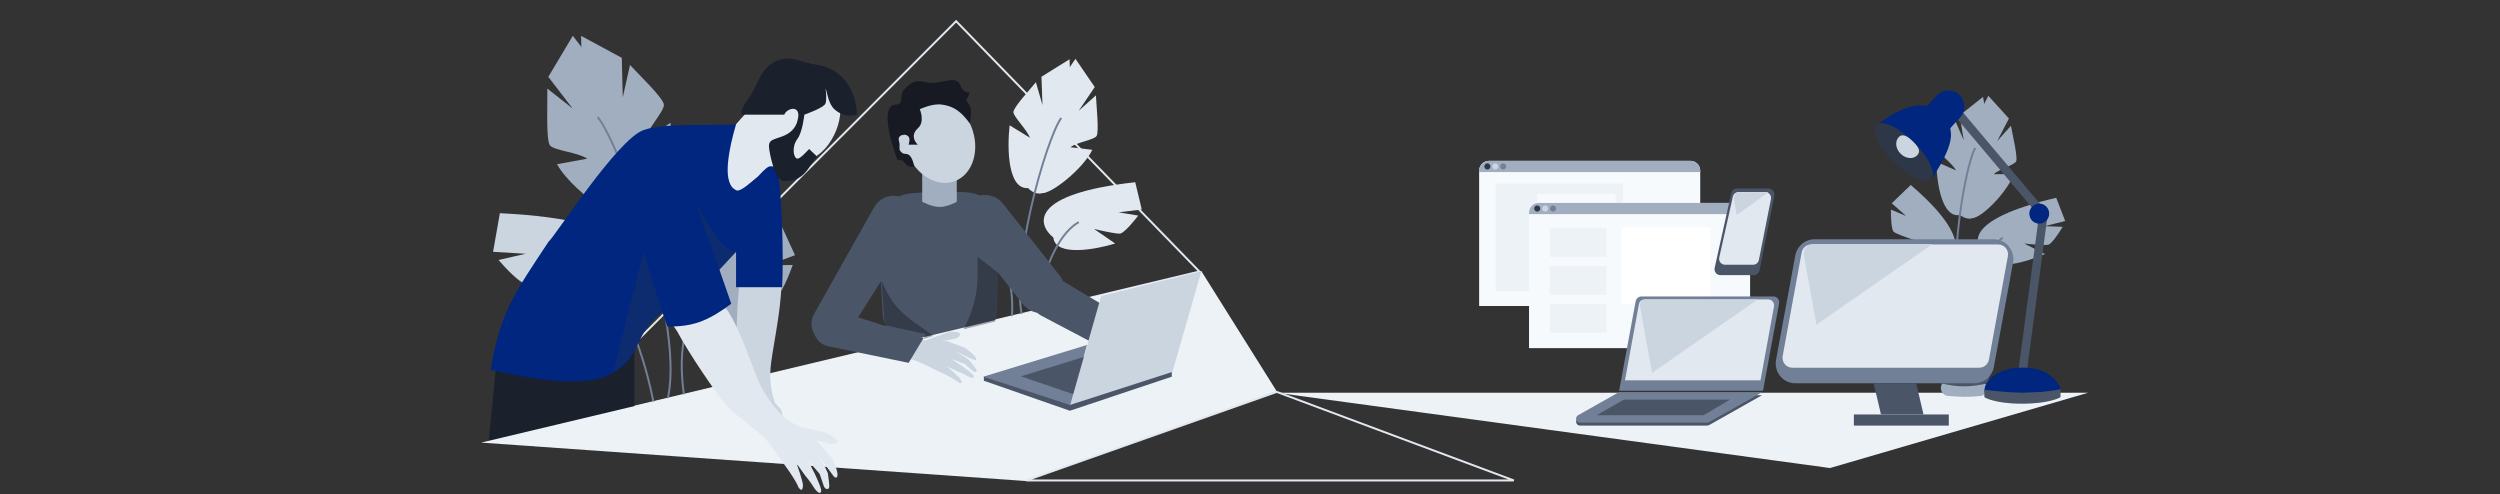 <svg width="1264" height="250" viewBox="0 0 1264 250" fill="none" xmlns="http://www.w3.org/2000/svg">
<rect x="0" y="0" width="1264" height="250" fill="#333333" stroke="none"/>
<g clip-path="url(#clip0_6701_15671)">
<g clip-path="url(#clip1_6701_15671)">
<mask id="mask0_6701_15671" style="mask-type:luminance" maskUnits="userSpaceOnUse" x="8" y="0" width="1264" height="250">
<path d="M1272 0H8V250H1272V0Z" fill="white"/>
</mask>
<g mask="url(#mask0_6701_15671)">
<path d="M606.409 137.291L278.824 215.647L483.423 10.717L606.409 137.291Z" stroke="#E2E8F0"/>
<path d="M747.859 86.326C747.859 83.565 750.069 81.326 752.796 81.326H854.699C857.425 81.326 859.636 83.565 859.636 86.326V154.724H747.859V86.326Z" fill="#F7FAFC"/>
<path d="M747.859 86.326C747.859 83.565 750.069 81.326 752.796 81.326H854.699C857.425 81.326 859.636 83.565 859.636 86.326V86.981H747.859V86.326Z" fill="#A0AEC0"/>
<path d="M752.017 85.712C752.867 85.712 753.556 85.014 753.556 84.154C753.556 83.293 752.867 82.596 752.017 82.596C751.167 82.596 750.479 83.293 750.479 84.154C750.479 85.014 751.167 85.712 752.017 85.712Z" fill="#2D3748"/>
<path d="M756.006 85.712C756.855 85.712 757.544 85.014 757.544 84.154C757.544 83.293 756.855 82.596 756.006 82.596C755.156 82.596 754.467 83.293 754.467 84.154C754.467 85.014 755.156 85.712 756.006 85.712Z" fill="#CBD5E0"/>
<path d="M759.994 85.712C760.844 85.712 761.533 85.014 761.533 84.154C761.533 83.293 760.844 82.596 759.994 82.596C759.144 82.596 758.456 83.293 758.456 84.154C758.456 85.014 759.144 85.712 759.994 85.712Z" fill="#718096"/>
<path d="M820.373 99.83H790.62V120.834H820.373V99.83Z" fill="#F7FAFC"/>
<path d="M820.556 92.818H756.263V147.297H820.556V92.818Z" fill="#EDF2F7"/>
<path d="M853.596 112.562H824.959V127.064H853.596V112.562Z" fill="#EDF2F7"/>
<path d="M816.774 97.926H777.273V112.397H816.774V97.926Z" fill="#F7FAFC"/>
<path d="M853.596 132.643H824.959V147.145H853.596V132.643Z" fill="#EDF2F7"/>
<path d="M773.071 107.605C773.071 104.844 775.282 102.605 778.008 102.605H879.91C882.638 102.605 884.848 104.844 884.848 107.605V176.003H773.071V107.605Z" fill="#F7FAFC"/>
<path d="M773.071 107.605C773.071 104.844 775.282 102.605 778.008 102.605H879.91C882.638 102.605 884.848 104.844 884.848 107.605V108.26H773.071V107.605Z" fill="#A0AEC0"/>
<path d="M777.23 106.991C778.08 106.991 778.768 106.293 778.768 105.433C778.768 104.573 778.08 103.875 777.23 103.875C776.38 103.875 775.691 104.573 775.691 105.433C775.691 106.293 776.38 106.991 777.23 106.991Z" fill="#2D3748"/>
<path d="M781.219 106.991C782.068 106.991 782.757 106.293 782.757 105.433C782.757 104.573 782.068 103.875 781.219 103.875C780.369 103.875 779.68 104.573 779.68 105.433C779.68 106.293 780.369 106.991 781.219 106.991Z" fill="#CBD5E0"/>
<path d="M785.206 106.991C786.056 106.991 786.744 106.293 786.744 105.433C786.744 104.573 786.056 103.875 785.206 103.875C784.356 103.875 783.667 104.573 783.667 105.433C783.667 106.293 784.356 106.991 785.206 106.991Z" fill="#718096"/>
<path d="M845.587 121.109H815.833V142.113H845.587V121.109Z" fill="#F7FAFC"/>
<path d="M812.214 115.375H783.577V129.877H812.214V115.375Z" fill="#EDF2F7"/>
<path d="M819.715 114.949H864.678V153.68H819.715V114.949Z" fill="white"/>
<path d="M812.214 153.68H783.577V168.183H812.214V153.68Z" fill="#EDF2F7"/>
<path d="M812.214 134.525H783.577V149.027H812.214V134.525Z" fill="#EDF2F7"/>
<path d="M878.809 153.922H850.172V168.424H878.809V153.922Z" fill="#EDF2F7"/>
<path d="M1055.74 198.568H645.333L925.249 236.634L1055.74 198.568Z" fill="#EDF2F7"/>
<path d="M573.974 92.134C520.683 97.997 524.174 113.242 532.582 120.132C533.607 129.864 553.847 126.186 563.838 123.13L553.126 115.736C556.714 116.622 564.384 118.333 566.352 118.091C568.32 117.849 573.265 111.929 575.491 109L565.563 107.359L577.283 105.916L573.974 92.134Z" fill="#E2E8F0"/>
<path d="M540.761 29.96C543.823 94.834 528.111 103.75 519.753 95.083C509.772 95.808 509.071 75.911 510.469 63.356L520.725 69.645C519.228 65.533 512.473 59.113 512.385 56.713C512.298 54.312 521.171 44.81 523.748 41.562L527.073 53.099L526.554 38.801L540.761 29.96Z" fill="#E2E8F0"/>
<path d="M543.75 29.741C506.521 83.632 525.766 95.631 525.767 95.629C524.705 103.178 546.555 87.487 552.275 75.748L541.232 74.424C544.565 71.865 553.064 70.774 554.422 68.763C555.78 66.751 554.277 52.729 554.103 48.235L545.407 55.991L553.496 44.011L543.75 29.741Z" fill="#E2E8F0"/>
<path d="M473.821 99.879C519.974 113.146 514.091 128.713 505.38 134.839C502.69 144.936 485.427 138.371 477.132 133.827L487.978 127.478C484.636 127.931 477.525 128.709 475.825 128.192C474.126 127.675 470.828 120.791 469.391 117.414L478.489 117.011L468.367 113.932L473.821 99.879Z" fill="#E2E8F0"/>
<path d="M517.949 164.413C508.825 138.798 529.149 69.609 536.572 59.633" stroke="#718096"/>
<path d="M522.506 165.16C524.5 149.128 530.946 120.726 545.39 112.308" stroke="#718096"/>
<path d="M511.337 163.583C512.504 153.009 512.114 134.459 501.456 127.878" stroke="#718096"/>
<path d="M252.739 107.792C327.6 111.333 324.022 132.911 312.876 143.257C312.271 156.927 283.715 153.556 269.514 150.163L283.836 138.912C278.902 140.46 268.344 143.516 265.578 143.349C262.812 143.183 255.41 135.353 252.054 131.459L265.768 128.305L249.292 127.312L252.739 107.792Z" fill="#CBD5E0"/>
<path d="M293.808 18.143C295.041 108.935 317.721 120.009 328.65 107.187C342.639 107.331 341.929 79.505 338.913 62.106L325.136 71.776C326.876 65.907 335.756 56.361 335.674 53.003C335.591 49.646 322.405 37.159 318.532 32.851L314.871 49.239L314.383 29.243L293.808 18.143Z" fill="#A0AEC0"/>
<path d="M289.616 18.094C346.14 90.053 320.304 108.473 320.304 108.469C322.425 118.911 290.604 98.918 281.625 83.035L296.922 80.227C292.055 76.946 280.103 76.163 278.037 73.475C275.971 70.786 276.879 51.089 276.74 44.803L289.532 54.868L277.229 38.856L289.616 18.094Z" fill="#A0AEC0"/>
<path d="M393.153 109.878C329.875 132.41 339.406 153.621 352.082 161.41C356.691 175.266 380.224 164.602 391.414 157.538L375.739 149.623C380.443 149.965 390.43 150.431 392.758 149.562C395.086 148.692 399.104 138.799 400.824 133.961L388.094 134.191L401.956 129.014L393.153 109.878Z" fill="#A0AEC0"/>
<path d="M337.054 203.775C347.61 167.237 313.378 72.458 302.172 59.183" stroke="#718096"/>
<path d="M330.757 205.213C326.615 183.016 315.209 143.944 294.34 133.455" stroke="#718096"/>
<path d="M346.209 202.039C343.683 187.386 342.654 161.467 356.967 151.355" stroke="#718096"/>
<path d="M320.764 227.651V176.9L250.595 187.345L247.093 222.814L320.764 227.651Z" fill="#1A202C"/>
<path d="M505.589 117.053C506.066 106.925 498.985 97.895 488.993 97.234C479.634 96.616 470.238 96.791 460.369 97.765C450.406 98.749 443.417 107.832 443.989 117.953L446.271 158.286C446.769 167.083 452.868 174.712 461.469 176.047C471.454 177.598 479.609 177.574 488.663 176.16C497.24 174.82 503.229 167.105 503.643 158.326L505.589 117.053Z" fill="#4A5568"/>
<path d="M461.584 116.716C463.115 114.299 463.698 111.395 463.22 108.57C461.406 97.871 447.251 95.385 441.933 104.832L411.557 158.798C409.766 161.978 409.857 165.89 411.793 168.98C415.649 175.136 424.562 175.155 428.451 169.017L461.584 116.716Z" fill="#4A5568"/>
<path d="M483.744 82.623H466.261V102.022C473.09 105.38 476.915 105.571 483.744 102.022V82.623Z" fill="#A0AEC0"/>
<path d="M482.922 91.517C473.907 95.037 463.005 88.572 458.57 77.076C454.136 65.581 457.849 53.407 466.864 49.886C475.879 46.366 486.781 52.831 491.216 64.327C495.65 75.823 491.937 87.996 482.922 91.517Z" fill="#CBD5E0"/>
<path d="M452.533 75.005C453.601 77.772 456.225 79.329 458.395 78.481C460.565 77.633 461.459 74.703 460.392 71.935C459.324 69.168 456.699 67.611 454.529 68.459C452.359 69.306 451.465 72.237 452.533 75.005Z" fill="#CBD5E0"/>
<path d="M464.076 64.862C467.841 61.479 465.035 55.221 465.035 55.221C465.035 55.221 471.302 52.225 476.011 52.852C481.46 53.579 484.676 55.614 488.284 59.788C490.234 62.044 490.196 62.533 490.196 62.533C490.196 62.533 491.443 57.232 490.732 54.671C490.082 52.33 488.284 50.604 488.284 50.604C489.504 49.93 490.196 46.537 490.196 46.537C490.196 46.537 487.252 47.622 485.646 43.284C483.436 37.316 474.915 43.179 468.782 41.657C462.226 40.031 460.414 41.993 457.005 45.453C454.739 47.751 457.005 52.852 453.257 52.852C442.834 52.852 453.822 80.932 453.822 80.932C453.822 80.932 455.838 80.086 457.688 82.623C459.537 85.16 462.227 84.146 462.227 84.146C462.227 84.146 461.443 79.344 459.369 78.225C457.806 77.383 457.157 78.234 455.838 77.041C454.375 75.716 454.83 75.132 454.83 73.151C454.83 71.565 453.783 70.276 454.83 69.091C456.007 67.758 458.192 67.758 459.369 69.091C460.415 70.276 459.369 73.151 459.369 73.151H464.076C462.507 71.797 460.311 68.245 464.076 64.862Z" fill="#171923"/>
<path d="M607.344 136.99L243.272 223.782L518.562 243.202L645.515 197.853L607.344 136.99Z" fill="#EDF2F7"/>
<path d="M395.014 144.409L374.071 138.088L373.959 142.74C372.506 153.536 371.986 175.942 372.575 182.279C373.164 188.616 375.177 193.504 373.819 195.591L395.83 211.301L395.014 207.169L391.769 203.67C390.366 199.02 389.083 194.061 389.57 186.422C390.064 178.694 394.983 157.107 395.014 144.409Z" fill="#CBD5E0"/>
<path d="M463.192 182.436L454.399 179.582L458.565 168.873L467.666 172.241L480.087 167.702C481.857 167.621 485.403 167.741 485.434 168.873C485.464 170.005 483.865 171.208 482.404 171.299L476.803 172.505H478.87L487.806 175.785C487.806 175.785 492.367 179.037 493.261 180.697C494.121 182.29 492.906 182.136 492.518 182.007L482.404 177.376L487.806 180.485L489.989 182.051C490.869 183.12 493.101 185.777 493.638 186.772C494.174 187.768 493.371 188.675 491.961 187.699L487.806 184.067L481.083 181.505L486.652 185.252C487.928 186.161 490.729 188.238 491.72 189.269C492.711 190.3 493.046 191.863 489.981 190.551C486.432 188.565 484.188 187.799 483.957 187.699C483.708 187.592 478.634 185.126 478.634 185.126C478.634 185.126 484.941 190.484 485.657 191.811C486.373 193.138 486.859 194.343 484.821 193.405C481.937 191.083 474.761 187.797 474.418 187.699C474.075 187.602 466.701 183.786 463.192 182.436Z" fill="#CBD5E0"/>
<path d="M459.412 183.45L466.907 170.979L423.262 157.062C417.344 155.175 411.318 159.645 411.31 165.928C411.305 170.358 414.384 174.179 418.671 175.062L459.412 183.45Z" fill="#4A5568"/>
<path d="M549.754 171.858C554.423 174.317 560.169 172.474 562.588 167.74C564.918 163.182 563.32 157.567 558.951 154.963L536.461 141.556C531.434 138.56 524.964 140.431 522.259 145.663C519.633 150.74 521.581 157.02 526.604 159.665L549.754 171.858Z" fill="#4A5568"/>
<path d="M488.787 117.747C484.75 112.627 485.597 105.187 490.678 101.131C495.76 97.075 503.151 97.938 507.188 103.059L535.613 139.113C539.65 144.234 538.803 151.673 533.722 155.729C528.64 159.785 521.249 158.922 517.212 153.802L488.787 117.747Z" fill="#4A5568"/>
<path d="M367.106 155.934L339.467 163.264L342.419 167.608C348.143 178.468 362.384 199.374 367.106 204.804C371.83 210.234 376.024 211.902 380.557 216.207L391.326 218.231L405.211 216.207L398.771 212.949C394.388 209.601 390.452 204.804 385.891 197.474C381.275 190.057 375.425 167.608 367.106 155.934Z" fill="#E2E8F0"/>
<path d="M379.337 54.736L389.548 84.017L371.841 98.928C365.207 87.118 365.351 79.215 371.841 63.141L379.337 54.736Z" fill="#E2E8F0"/>
<path d="M325.305 65.787C311.922 70.667 280.281 120.041 277.337 122.21C259.891 148.68 253.058 157.521 248.048 186.975C248.048 186.975 272.332 192.827 288.162 192.827C297.395 192.827 304.467 192.297 312.457 186.975C322.102 180.55 321.748 171.158 329.588 162.575C340.592 150.529 362.78 137.361 362.78 137.361L372.149 127.33V145.224H395.437C396.329 129.228 395.169 93.224 393.028 86.934C390.886 80.644 386.871 85.307 383.124 89.374C378.573 93.169 374.023 97.236 372.149 96.152C370.333 95.101 363.583 92.356 372.149 62.805C360.996 63.799 336.013 61.883 325.305 65.787Z" fill="#002680"/>
<path d="M316.927 106.272C314.461 84.549 339.096 80.555 349.239 94.731L369.727 153.572C357.15 162.834 350.074 165.118 337.415 165.114L316.927 106.272Z" fill="#002680"/>
<path d="M418.95 72.9C410.252 85.047 393.831 85.372 383.473 83.203C373.676 76.007 374.776 58.989 383.473 46.842C392.17 34.695 407.164 30.681 416.96 37.877C426.757 45.073 427.647 60.753 418.95 72.9Z" fill="#E2E8F0"/>
<path d="M381.25 57.982H374.827C374.827 57.982 374.202 55.18 378.574 49.577C382.946 43.974 384.378 33.892 393.028 30.599C400.41 27.79 405.292 31.693 413.104 32.768C423.009 34.131 430.426 41.668 432.645 52.288C433.102 54.474 433.18 57.982 433.18 57.982C429.79 58.976 425.991 58.692 422.206 55.542C418.663 52.594 418.28 46.505 417.387 44.697C417.655 46.324 418.03 50.12 417.387 52.288C416.745 54.457 406.681 57.982 406.681 57.982C406.681 57.982 405.77 66.712 403.201 70.182C399.988 74.52 401.326 80.213 403.201 80.213C404.7 80.213 407.751 76.695 409.089 75.34L413.104 79.135C408.911 83.202 407.751 91.6 396.508 91.6C392.414 91.6 390.085 82.111 389.013 76.147C387.943 70.182 390.62 70.995 396.508 68.555C401.22 66.603 402.933 62.681 403.201 60.964C405.556 52.939 398.115 54.193 396.508 57.982H381.25Z" fill="#1A202C"/>
<path d="M386.584 221.28L376.017 212.459L387.704 204.362L399.653 214.638L417.8 218.803C419.953 219.934 424.055 222.47 423.226 223.567C422.398 224.665 419.591 224.718 417.794 223.806L412.696 222.54L420.755 231.762C420.755 231.762 423.665 237.971 423.457 240.162C423.257 242.264 421.938 241.288 421.578 240.899L413.155 229.587L417.168 236.234L418.555 239.215C418.778 240.833 419.39 244.884 419.264 246.197C419.14 247.511 417.498 247.825 416.576 245.935L414.434 239.641L408.443 232.613L412.167 239.981C412.982 241.717 414.708 245.605 415.093 247.263C415.478 248.921 414.68 250.636 412.058 247.294C409.378 242.982 407.311 240.721 407.115 240.469C406.902 240.196 402.785 234.384 402.785 234.384C402.785 234.384 406.152 243.789 405.985 245.54C405.818 247.291 405.474 248.77 403.782 246.487C402.144 242.308 396.168 234.281 395.837 233.954C395.507 233.627 389.701 224.96 386.584 221.28Z" fill="#E2E8F0"/>
<path d="M549.561 174.42L497.155 190.46L541.211 205.334L549.561 174.42Z" fill="#718096"/>
<path d="M552.441 179.086L516.161 190.284L546.661 200.668L552.441 179.086Z" fill="#4A5568"/>
<path d="M607.438 137.09L556.76 149.63L540.923 205.334L592.753 188.127L607.438 137.09Z" fill="#CBD5E0"/>
<path d="M540.923 204.751L497.442 190.46V192.502L540.923 207.667L592.465 190.46V188.127L540.923 204.751Z" fill="#4A5568"/>
<path d="M765.385 242.915H518.846L645.515 198.141L765.385 242.915Z" stroke="#E2E8F0"/>
<path d="M1003.74 193.782C1005.75 196.211 1004.35 199.944 1001.23 200.24C995.638 200.769 990.839 200.759 984.861 200.172C981.8 199.871 980.28 196.326 982.053 193.782H1003.74Z" fill="#A0AEC0"/>
<path d="M976.014 168.787C989.12 171.809 996.458 171.663 1009.57 168.787L1005.26 193.778C995.846 195.775 990.574 195.932 981.166 193.778L976.014 168.787Z" fill="#4A5568"/>
<path d="M976.014 168.788C981.206 170.55 995.164 173.018 1009.45 168.788C1004.22 167.635 990.202 166.02 976.014 168.788Z" fill="#1A202C"/>
<path d="M1039.62 99.997C992.137 111.147 997.001 124.18 1005.37 129.303C1007.39 137.758 1025.26 132.245 1033.95 128.432L1023.44 123.124C1026.78 123.501 1033.9 124.146 1035.65 123.711C1037.41 123.277 1041.21 117.509 1042.89 114.679L1033.74 114.349L1044.16 111.762L1039.62 99.997Z" fill="#A0AEC0"/>
<path d="M1002.63 48.976C1012.69 105.76 999.499 115.377 990.97 108.684C982.034 110.444 979.165 93.001 979.017 81.787L988.99 86.174C987.175 82.721 980.352 77.826 980.003 75.722C979.655 73.618 986.603 64.254 988.567 61.103L992.867 70.889L990.792 58.357L1002.63 48.976Z" fill="#A0AEC0"/>
<path d="M1005.31 48.444C977.73 100.085 996.468 108.489 996.468 108.487C996.359 115.255 1014.33 98.981 1018.18 88.002L1008.06 88.077C1010.78 85.448 1018.34 83.533 1019.34 81.609C1020.34 79.685 1017.4 67.506 1016.74 63.568L1009.76 71.375L1015.71 59.916L1005.31 48.444Z" fill="#A0AEC0"/>
<path d="M966.07 93.521C999.391 122.101 988.883 132.409 979.463 133.99C973.577 141.112 961.695 129.127 956.489 122.244L967.755 121.308C964.829 120.381 958.672 118.259 957.455 117.184C956.238 116.108 956.01 109.267 956.048 105.981L963.712 109.176L956.465 102.771L966.07 93.521Z" fill="#A0AEC0"/>
<path d="M993.626 169.132C982.505 147.6 993.093 84.387 998.68 74.768" stroke="#718096"/>
<path d="M997.831 169.277C997.831 154.935 1000.46 129.199 1012.56 120.164" stroke="#718096"/>
<path d="M987.56 169.143C987.426 159.7 984.989 143.409 974.621 138.81" stroke="#718096"/>
<path d="M351.777 102.643C360.65 118.182 365.437 125.833 371.863 127.504L363.469 136.297L351.777 102.643Z" fill="#2D3748" fill-opacity="0.3"/>
<path d="M325.395 127.504L334.689 157.217C334.429 157.187 326.969 162.575 320.303 178.306C316.811 183.763 313.953 185.689 310.145 187.937L325.395 127.504Z" fill="#2D3748" fill-opacity="0.3"/>
<path d="M494.155 129.746L504.672 137.95L503.169 162.561L487.245 166.511C493.026 154.499 495.021 146.813 494.155 129.746Z" fill="black" fill-opacity="0.3"/>
<path d="M471.886 169.821C459.665 160.818 452.067 157.638 445.746 141.926L447.248 164.364L467.98 168.912L467.078 171.338L471.886 169.821Z" fill="black" fill-opacity="0.3"/>
<path d="M907.701 129.149C908.573 124.415 912.654 120.982 917.408 120.982H1008.09C1014.27 120.982 1018.93 126.665 1017.8 132.816L1008.07 185.629C1007.19 190.363 1003.11 193.795 998.364 193.795H907.679C901.5 193.795 896.839 188.112 897.972 181.961L907.701 129.149Z" fill="#718096"/>
<path d="M910.913 127.697C911.346 125.328 913.388 123.609 915.767 123.609H1010.33C1013.42 123.609 1015.75 126.447 1015.19 129.522L1005.6 181.825C1005.17 184.194 1003.12 185.913 1000.74 185.913H906.18C903.092 185.913 900.761 183.075 901.325 180L910.913 127.697Z" fill="#E2E8F0"/>
<path d="M826.985 152.329C827.248 150.91 828.471 149.881 829.897 149.881H896.615C898.469 149.881 899.868 151.587 899.527 153.433L891.374 197.547H818.629L826.985 152.329Z" fill="#718096"/>
<path d="M864.342 214.806C863.901 215.055 863.404 215.186 862.9 215.186H798.851C796.815 215.186 796.111 212.443 797.889 211.439L818.502 199.797H890.916L864.342 214.806Z" fill="#4A5568"/>
<path d="M864.342 213.304C863.901 213.553 863.404 213.684 862.9 213.684H798.851C796.815 213.684 796.111 210.941 797.889 209.937L818.502 198.295H890.916L864.342 213.304Z" fill="#718096"/>
<path d="M861.318 209.932H807.196L821.061 202.05H874.663L861.318 209.932Z" fill="#4A5568"/>
<path d="M828.626 153.835C828.886 152.413 830.111 151.381 831.539 151.381H894.027C895.879 151.381 897.277 153.083 896.94 154.927L890.108 192.291H821.595L828.626 153.835Z" fill="#E2E8F0"/>
<path d="M875.301 97.677C875.604 96.308 876.805 95.334 878.191 95.334H894.212C896.083 95.334 897.485 97.068 897.117 98.925L889.621 136.697C889.343 138.098 888.127 139.106 886.716 139.106H869.825C867.928 139.106 866.52 137.325 866.935 135.45L875.301 97.677Z" fill="#4A5568"/>
<path d="M876.141 99.421C876.447 98.054 877.646 97.084 879.03 97.084H892.482C894.353 97.084 895.756 98.818 895.387 100.675L889.283 131.444C889.004 132.845 887.789 133.853 886.377 133.853H872.14C870.239 133.853 868.831 132.066 869.25 130.189L876.141 99.421Z" fill="#E2E8F0"/>
<path d="M947.321 193.793H968.822L972.528 209.556H951.028L947.321 193.793Z" fill="#4A5568"/>
<path d="M937.312 209.557H985.317V215.186H937.312V209.557Z" fill="#4A5568"/>
<path d="M918.358 164.169L977.169 123.355H916.909C913.826 123.355 911.498 126.184 912.052 129.255L918.358 164.169Z" fill="#CBD5E0"/>
<path d="M835.261 188.536L888.726 151.377H832.112C830.263 151.377 828.866 153.074 829.197 154.916L835.261 188.536Z" fill="#CBD5E0"/>
<path d="M878.1 108.734L894.139 97.16H879.619C877.777 97.16 876.382 98.843 876.701 100.68L878.1 108.734Z" fill="#CBD5E0"/>
<path d="M987.876 58.095L991.15 55.273L1035.59 107.992L1032.31 110.814L987.876 58.095Z" fill="#4A5568"/>
<path d="M1031.32 105.843L1035.58 106.422L1024.23 191.974L1019.97 191.396L1031.32 105.843Z" fill="#4A5568"/>
<path d="M990.969 59.504C994.037 56.231 993.899 51.064 990.662 47.963C987.426 44.861 982.316 45 979.249 48.273L969.349 58.837L981.07 70.068L990.969 59.504Z" fill="#002680"/>
<path d="M986.336 69.721C987.234 62.183 981.224 52.904 970.566 53.318C959.907 53.732 949.083 63.263 949.083 63.263C964.362 71.236 970.033 77.214 976.514 90.462C976.514 90.462 985.286 78.542 986.336 69.721Z" fill="#002680"/>
<path d="M1033.92 188.08C1029.2 185.56 1018.41 184.66 1011.26 188.08C1004.11 191.5 1003.32 195.667 1003.32 197.682C1003.32 199.697 1040.9 198.595 1041.58 197.265C1042.26 195.935 1039.46 191.028 1033.92 188.08Z" fill="#002680"/>
<path d="M976.383 90.46C973.661 93.285 965.258 89.472 957.616 81.942C949.973 74.412 945.984 66.018 948.707 63.192C951.43 60.367 959.832 64.18 967.475 71.71C975.117 79.24 979.106 87.634 976.383 90.46Z" fill="#2D3748"/>
<path d="M960.977 77.759C963.555 80.298 967.296 80.64 969.335 78.524C971.375 76.408 969.864 74.163 967.287 71.625C964.71 69.086 962.044 67.214 960.003 69.33C957.964 71.447 958.401 75.221 960.977 77.759Z" fill="#CBD5E0"/>
<path d="M1031.05 113.094C1028.28 113.094 1026.03 110.822 1026.03 108.019C1026.03 105.216 1028.28 102.944 1031.05 102.944C1033.82 102.944 1036.07 105.216 1036.07 108.019C1036.07 110.822 1033.82 113.094 1031.05 113.094Z" fill="#002680"/>
<path d="M1041.8 196.807C1028.26 199.318 1018.09 198.861 1003.19 197.035L1003.32 200.823C1003.32 200.823 1008.16 204.112 1022.39 204.112C1036.61 204.112 1041.8 200.823 1041.8 200.823V196.807Z" fill="#4A5568"/>
</g>
</g>
</g>
<defs>
<clipPath id="clip0_6701_15671">
<rect width="1264" height="250" fill="white"/>
</clipPath>
<clipPath id="clip1_6701_15671">
<rect width="1264" height="250" fill="white" transform="translate(8)"/>
</clipPath>
</defs>
</svg>
